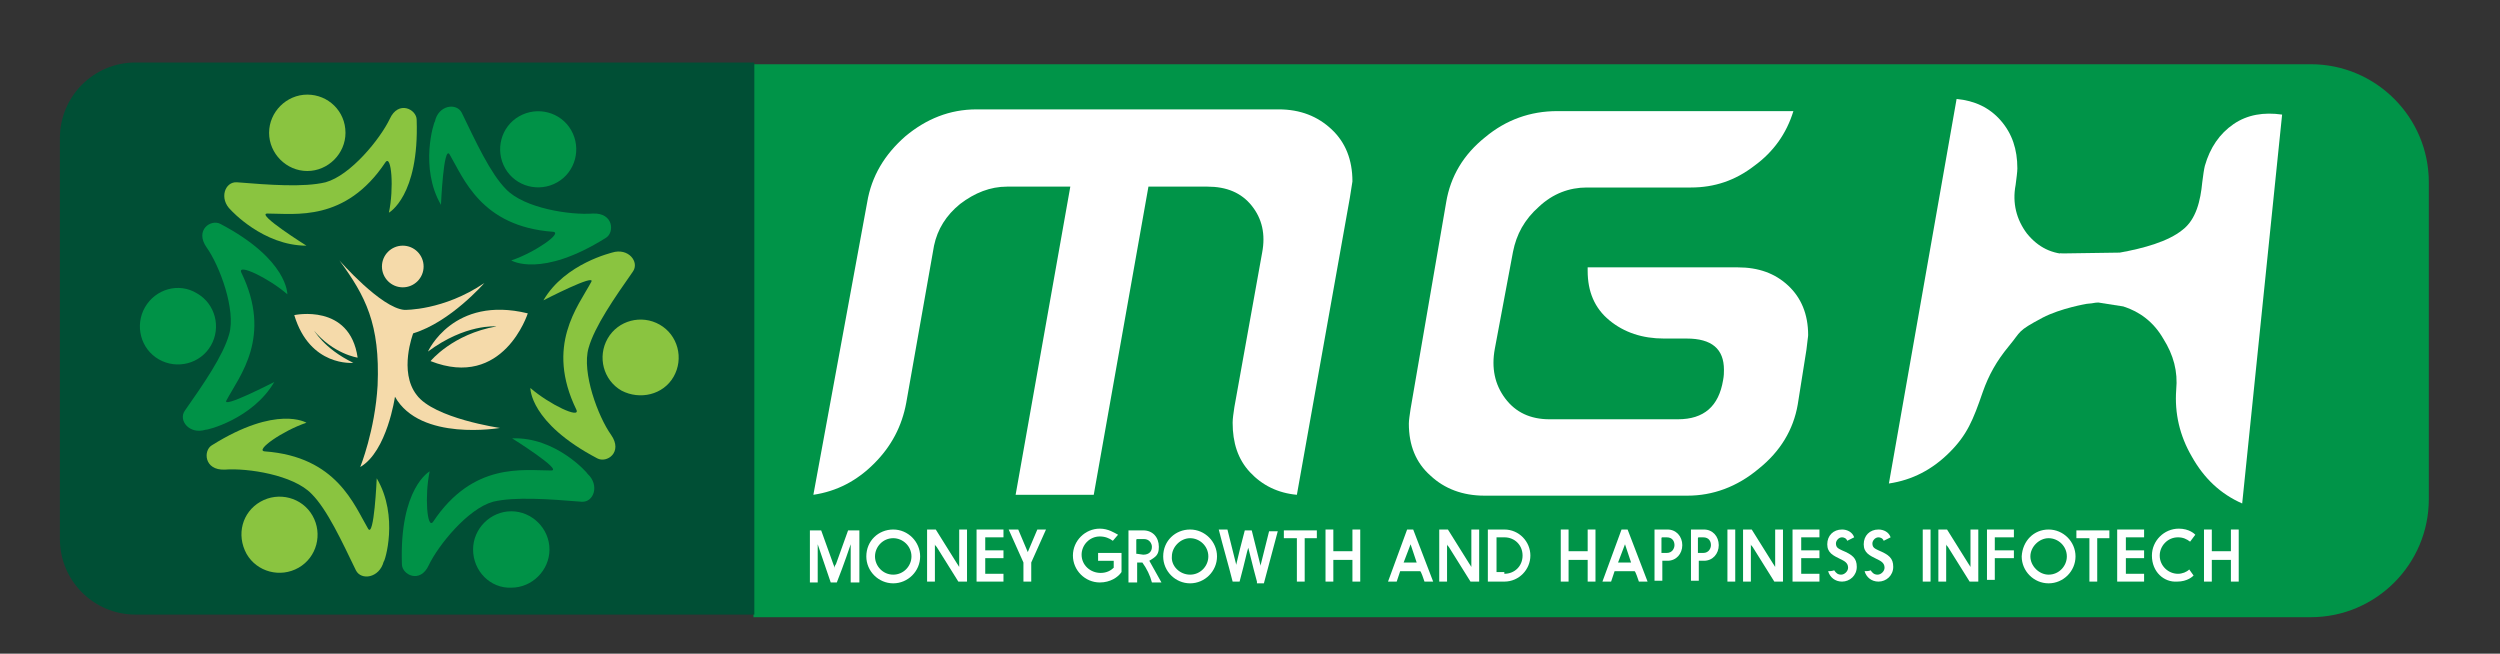 <?xml version="1.0" encoding="utf-8"?>
<!-- Generator: Adobe Illustrator 18.0.0, SVG Export Plug-In . SVG Version: 6.00 Build 0)  -->
<!DOCTYPE svg PUBLIC "-//W3C//DTD SVG 1.1//EN" "http://www.w3.org/Graphics/SVG/1.1/DTD/svg11.dtd">
<svg version="1.1" id="Layer_1" xmlns="http://www.w3.org/2000/svg" xmlns:xlink="http://www.w3.org/1999/xlink" x="0px" y="0px"
	 viewBox="0 367.3 288 75.3" enable-background="new 0 367.3 288 75.3" xml:space="preserve">
<rect x="0" y="367.3" width="288" height="75.3" fill="#333333" stroke="none"/>
<path fill="#009448" d="M266.2,438.4H86.8v-63.7h179.4c7.5,0,13.6,6.1,13.6,13.6v36.5C279.8,432.3,273.7,438.4,266.2,438.4z"/>
<path fill="#004F35" d="M86.9,438.1H15.6c-4.8,0-8.7-3.9-8.7-8.7v-46.2c0-4.8,3.9-8.7,8.7-8.7h71.3L86.9,438.1L86.9,438.1z"/>
<g>
	<g>
		<path fill="#009247" d="M31.6,411.3c0,0-6.2,3.2-5.5,2.1c1.5-2.8,5.3-7.3,1.7-14.7c-0.5-1.1,3.1,0.6,5.3,2.5c0,0,0.1-4-7.7-8.1
			c-1.1-0.6-3,0.7-1.6,2.7c1.5,2.1,3.4,7.2,2.6,10c-0.7,2.5-3,5.8-5.1,8.8c-0.8,1.1,0.5,2.8,2.4,2.2
			C23.7,416.9,29.1,415.6,31.6,411.3z"/>
		<path fill="#009247" d="M22.7,401.1c2.1,1.2,2.8,3.9,1.6,6s-3.9,2.8-6,1.6s-2.8-3.9-1.6-6C17.9,400.6,20.6,399.8,22.7,401.1z"/>
	</g>
</g>
<g>
	<path fill="#8AC440" d="M43.4,422.4c0,0-0.3,7-1,5.8c-1.6-2.7-3.6-8.3-11.9-8.9c-1.2-0.1,2.1-2.4,4.8-3.3c0,0-3.4-2.1-10.9,2.6
		c-1,0.6-0.9,2.9,1.5,2.8c2.6-0.2,7.9,0.6,10,2.8c1.8,1.8,3.5,5.5,5.1,8.8c0.6,1.2,2.7,0.9,3.2-1C44.3,432.1,46,426.8,43.4,422.4z"
		/>
	<path fill="#8AC440" d="M30,425.1c2.1-1.2,4.8-0.5,6,1.6s0.5,4.8-1.6,6s-4.8,0.5-6-1.6C27.2,428.9,27.9,426.3,30,425.1z"/>
</g>
<g>
	<g>
		<path fill="#009247" d="M59,417.8c0,0,5.9,3.7,4.5,3.7c-3.2,0-9-1-13.6,5.9c-0.7,1-1-3-0.4-5.8c0,0-3.5,1.9-3.2,10.7
			c0,1.2,2.1,2.3,3.1,0.1c1.1-2.3,4.5-6.5,7.4-7.3c2.5-0.6,6.5-0.3,10.2,0c1.4,0.1,2.1-1.9,0.7-3.2C67.7,421.8,64,417.6,59,417.8z"
			/>
		<path fill="#009247" d="M54.5,430.6c0-2.4,2-4.4,4.4-4.4s4.4,2,4.4,4.4s-2,4.4-4.4,4.4C56.5,435.1,54.5,433.1,54.5,430.6z"/>
	</g>
</g>
<g>
	<path fill="#8AC440" d="M62.6,401.9c0,0,6.2-3.2,5.5-2.1c-1.5,2.8-5.3,7.3-1.7,14.7c0.5,1.1-3.1-0.6-5.3-2.5c0,0-0.1,4,7.7,8.1
		c1.1,0.6,3-0.7,1.6-2.7c-1.5-2.1-3.4-7.2-2.6-10c0.7-2.5,3-5.8,5.1-8.8c0.8-1.1-0.5-2.8-2.4-2.2C70.6,396.4,65.1,397.6,62.6,401.9z
		"/>
	<path fill="#8AC440" d="M71.6,412.3c-2.1-1.2-2.8-3.9-1.6-6c1.2-2.1,3.9-2.8,6-1.6s2.8,3.9,1.6,6S73.7,413.4,71.6,412.3z"/>
</g>
<g>
	<g>
		<path fill="#009247" d="M50.8,390.9c0,0,0.3-7,1-5.8c1.6,2.7,3.6,8.3,11.9,8.9c1.2,0.1-2.1,2.4-4.8,3.3c0,0,3.4,2.1,10.9-2.6
			c1-0.6,0.9-2.9-1.5-2.8c-2.6,0.2-7.9-0.6-10-2.8c-1.8-1.8-3.5-5.5-5.1-8.8c-0.6-1.2-2.7-0.9-3.1,1C50,381.3,48.3,386.6,50.8,390.9
			z"/>
		<path fill="#009247" d="M64.2,388.3c-2.1,1.2-4.8,0.5-6-1.6s-0.5-4.8,1.6-6s4.8-0.5,6,1.6S66.3,387.1,64.2,388.3z"/>
	</g>
</g>
<g>
	<path fill="#8AC440" d="M35.3,395.6c0,0-5.9-3.7-4.5-3.7c3.2,0,9,1,13.6-5.9c0.7-1,1,3,0.4,5.8c0,0,3.5-1.9,3.2-10.7
		c0-1.2-2.1-2.3-3.1-0.1c-1.1,2.3-4.5,6.5-7.4,7.3c-2.5,0.6-6.5,0.3-10.2,0c-1.4-0.1-2.1,1.9-0.7,3.2
		C26.6,391.5,30.3,395.6,35.3,395.6z"/>
	<path fill="#8AC440" d="M39.8,382.6c0,2.4-2,4.4-4.4,4.4s-4.4-2-4.4-4.4s2-4.4,4.4-4.4S39.8,380.1,39.8,382.6z"/>
</g>
<g>
	<g>
		<circle fill="#F5DAAA" cx="46.4" cy="398" r="2.4"/>
		<path fill="#F5DAAA" d="M49.3,407.8c0,0,2.9-6.5,11.5-4.4c0,0-2.8,8.8-11.2,5.5c0,0,2.5-3.1,7.6-4
			C57.1,404.9,53.6,404.6,49.3,407.8z"/>
		<path fill="#F5DAAA" d="M40.7,409.1c0,0-5,0.5-6.8-5.5c0,0,6.4-1.4,7.3,4.9c0,0-2.8-0.4-5.1-3.2C36.2,405.3,37.2,407.4,40.7,409.1
			z"/>
		<path fill="#F5DAAA" d="M39.1,397.3c0,0,4.8,5.5,7.5,5.7c0,0,4.5,0.1,9.2-3.1c0,0-3.9,4.5-8.2,5.8c0,0-1.7,4.4,0.4,7.1
			c2,2.7,9.6,3.8,9.6,3.8s-9.2,1.6-12.1-3.6c0,0-0.9,6.3-4,8.1c0,0,1.7-4.2,2-9.4C43.8,404.6,42.1,401.4,39.1,397.3z"/>
	</g>
</g>
<g>
	<g>
		<path fill="#FFFFFF" d="M155.5,390.1l-6.1,34.2c-2.2-0.2-4-1.1-5.4-2.6s-2-3.4-2-5.7c0-0.5,0.1-1.1,0.2-1.8l3.2-17.8
			c0.4-2.1,0-3.9-1.2-5.4s-2.9-2.2-5.1-2.2h-6.8l-6.3,35.5h-9l6.3-35.5H116c-1.9,0-3.7,0.7-5.4,2c-1.6,1.3-2.6,2.9-3,4.8l-3.2,18.1
			c-0.5,2.7-1.7,5-3.7,7s-4.3,3.2-7,3.6l6.2-33.7c0.5-3,2-5.5,4.4-7.6c2.4-2,5.1-3.1,8.2-3.1h34.8c2.5,0,4.5,0.8,6.1,2.3
			s2.4,3.5,2.4,6C155.7,388.8,155.6,389.4,155.5,390.1z"/>
		<path fill="#FFFFFF" d="M208.1,407.6l-1,6.3c-0.5,2.9-2,5.4-4.5,7.4c-2.5,2.1-5.3,3.1-8.2,3.1H171c-2.5,0-4.6-0.8-6.2-2.3
			c-1.7-1.5-2.5-3.5-2.5-6c0-0.4,0.1-1,0.2-1.7l4.1-23.8c0.5-3,2-5.5,4.5-7.5c2.4-2,5.2-3,8.3-3h27.2c-0.8,2.6-2.3,4.7-4.5,6.3
			c-2.2,1.7-4.6,2.5-7.3,2.5h-12c-2,0-3.9,0.7-5.5,2.2c-1.7,1.5-2.6,3.2-3,5.2l-2.1,11.2c-0.4,2.2,0,4.1,1.2,5.7
			c1.2,1.6,2.9,2.4,5.1,2.4h14.8c3,0,4.7-1.5,5.2-4.5c0.1-0.5,0.1-0.9,0.1-1.2c0-2.4-1.4-3.6-4.3-3.6h-2.6c-2.5,0-4.6-0.7-6.3-2.1
			c-1.7-1.4-2.5-3.3-2.5-5.7v-0.4h17.3c2.4,0,4.3,0.7,5.8,2.1c1.5,1.4,2.3,3.3,2.3,5.7C208.3,406.1,208.2,406.6,208.1,407.6z"/>
	</g>
	<g>
		<path fill="#FFFFFF" d="M246,398.3c0-0.6,0.2-1.2,0.4-1.7h-7.9c-2.1,0-3.7-0.8-5-2.4c-1.2-1.6-1.7-3.5-1.3-5.6
			c0.1-0.8,0.2-1.5,0.2-1.9c0-2.2-0.6-4-1.9-5.5c-1.3-1.5-3-2.3-5.1-2.5l-7.8,44.3c2.7-0.4,5-1.6,7-3.6s2.7-3.7,3.8-6.9
			c0.7-2,1.6-3.6,3-5.3c1.5-1.8,0.9-1.7,3.9-3.3c2.1-1.1,5.1-1.6,5.1-1.6C243.4,402.1,245.8,400.4,246,398.3z"/>
	</g>
	<path fill="#FFFFFF" d="M236.8,397.3c0.1-0.6,0.6-0.2,0.5-0.8l6.9-0.1c2.8-0.5,5.6-1.3,7.2-2.6c1.6-1.2,2.1-3.4,2.3-5.5
		c0.1-0.8,0.2-1.5,0.3-1.9c0.6-2.1,1.7-3.7,3.3-4.8s3.5-1.4,5.6-1.1l-4.6,44.8c-2.5-1.1-4.4-2.9-5.8-5.4c-1.4-2.4-2-5-1.8-7.7
		c0.2-2.1-0.3-4-1.5-5.9c-1.1-1.9-2.7-3.1-4.6-3.7l-15.4-2.4C230.1,398.3,236.3,399.4,236.8,397.3z"/>
</g>
<g>
	<path fill="#FFFFFF" d="M96.3,432.3l1.4-3.9h1.3v6H98v-4.4c0,0-0.8,2.4-1.6,4.4h-0.7l-1.5-4.4v4.4h-0.9v-6h1.3l1.4,3.9l0.2,0.5
		C96.1,432.6,96.2,432.4,96.3,432.3z"/>
	<path fill="#FFFFFF" d="M102.9,428.3c1.7,0,3.1,1.4,3.1,3.1c0,1.7-1.4,3.1-3.1,3.1c-1.7,0-3.1-1.4-3.1-3.1
		C99.8,429.6,101.2,428.3,102.9,428.3z M102.9,433.5c1.2,0,2.1-1,2.1-2.1c0-1.2-1-2.1-2.1-2.1c-1.2,0-2.1,1-2.1,2.1
		C100.8,432.5,101.7,433.5,102.9,433.5z"/>
	<path fill="#FFFFFF" d="M107.8,428.3c0.8,1.3,1.7,2.7,2.5,4c0.1,0.1,0.1,0.2,0.2,0.3v-4.3h0.9v6h-1l-2.5-4
		c-0.1-0.1-0.2-0.2-0.2-0.3c0,0.2,0,0.3,0,0.5v3.8h-0.9v-6H107.8z"/>
	<path fill="#FFFFFF" d="M113.4,433.4C113.4,433.4,113.4,433.4,113.4,433.4l2.2,0v0.9h-3.1v-6h3.1v0.9h-2.1c0,0,0,0,0,0v1.5
		c0,0,0,0,0,0h2.1v0.9h-2.1c0,0,0,0,0,0V433.4z"/>
	<path fill="#FFFFFF" d="M117.3,428.3l1.1,2.6c0,0,0,0,0,0c0,0,0,0,0,0l1.1-2.6h1l-1.7,3.8v2.2h-0.9v-2.2l-1.7-3.8H117.3z"/>
	<path fill="#FFFFFF" d="M129.2,433.2c-0.4,0.6-1.3,1.2-2.5,1.2c-1.7,0-3.1-1.4-3.1-3.1c0-1.7,1.4-3.1,3.1-3.1c1,0,1.7,0.5,2.1,0.7
		l-0.6,0.7c-0.4-0.3-0.9-0.5-1.5-0.5c-1.2,0-2.1,1-2.1,2.1c0,1.2,1,2.1,2.2,2.1c0.7,0,1.2-0.3,1.5-0.6v-0.8c-0.1,0-0.2,0-0.4,0h-1.4
		v-0.9h2.7V433.2z"/>
	<path fill="#FFFFFF" d="M131.6,432.1C131.6,432,131.6,432,131.6,432.1l-0.6,0c0,0,0,0,0,0v2.3H130v-6h1.7c1.1,0,1.8,0.8,1.8,1.9
		c0,0.5-0.1,0.9-0.5,1.2c-0.1,0.1-0.6,0.4-0.6,0.4c0,0,0,0,0,0l1.4,2.5h-1.1C132.5,433.6,132.1,432.8,131.6,432.1z M131,431.1
		C131,431.1,131,431.1,131,431.1l0.7,0.1c0.7,0,1-0.4,1-0.9c0-0.4-0.3-0.9-0.9-0.9H131c0,0-0.1,0-0.1,0.1V431.1z"/>
	<path fill="#FFFFFF" d="M137.1,428.3c1.7,0,3.1,1.4,3.1,3.1c0,1.7-1.4,3.1-3.1,3.1s-3.1-1.4-3.1-3.1
		C134,429.6,135.4,428.3,137.1,428.3z M137.1,433.5c1.2,0,2.1-1,2.1-2.1c0-1.2-1-2.1-2.1-2.1s-2.1,1-2.1,2.1
		C134.9,432.5,135.9,433.5,137.1,433.5z"/>
	<path fill="#FFFFFF" d="M144.8,434.3c-0.6-2.2-0.8-3.2-1-3.9c-0.2,0.6-0.3,1.3-1,3.9H142c-0.5-2-1.1-4-1.6-6h1l1,4c0,0,0,0.1,0,0.1
		c0.1-0.5,0.8-3.3,1-4h0.8l1,4l0,0.1c0,0,0,0,0,0l1-4h1l-1.6,6H144.8z"/>
	<path fill="#FFFFFF" d="M149.3,429.3C149.3,429.3,149.3,429.3,149.3,429.3l-1.4,0v-0.9h3.8v0.9h-1.4c0,0,0,0,0,0l0,0c0,0,0,0,0,0v5
		h-0.9V429.3z"/>
	<path fill="#FFFFFF" d="M155.8,428.3h0.9v6h-0.9v-2.5c0,0,0,0,0,0h-2.2c0,0,0,0,0,0v2.5h-0.9v-6h0.9v2.5c0,0,0,0,0,0h2.2
		c0,0,0,0,0,0V428.3z"/>
	<path fill="#FFFFFF" d="M164.1,434.3c-0.1-0.3-0.4-1.2-0.5-1.2h-2.2c0,0-0.1,0-0.1,0l-0.4,1.2h-1l2.2-6h0.7l2.3,6H164.1z
		 M162.5,430l-0.8,2.1c0,0,0,0,0,0c0,0,0,0,0,0h1.5c0,0,0,0,0,0c0,0,0,0,0,0L162.5,430C162.5,430,162.5,430,162.5,430
		C162.5,430,162.5,430,162.5,430z"/>
	<path fill="#FFFFFF" d="M166.8,428.3c0.8,1.3,1.7,2.7,2.5,4c0.1,0.1,0.1,0.2,0.2,0.3v-4.3h0.9v6h-1l-2.5-4
		c-0.1-0.1-0.2-0.2-0.2-0.3c0,0.2,0,0.3,0,0.5v3.8h-0.9v-6H166.8z"/>
	<path fill="#FFFFFF" d="M171.4,428.3h1.9c1.7,0,3,1.4,3,3c0,1.6-1.3,3-3,3h-1.9V428.3z M173.3,433.4c1.2,0,2.1-0.9,2.1-2.1
		c0-1.2-0.9-2.1-2.1-2.1h-0.9c0,0,0,0,0,0v4c0,0,0,0,0,0H173.3z"/>
	<path fill="#FFFFFF" d="M182.9,428.3h0.9v6h-0.9v-2.5c0,0,0,0,0,0h-2.2c0,0,0,0,0,0v2.5h-0.9v-6h0.9v2.5c0,0,0,0,0,0h2.2
		c0,0,0,0,0,0V428.3z"/>
	<path fill="#FFFFFF" d="M188.8,434.3c-0.1-0.3-0.4-1.2-0.5-1.2h-2.2c0,0-0.1,0-0.1,0l-0.4,1.2h-1l2.2-6h0.7l2.3,6H188.8z
		 M187.2,430l-0.8,2.1c0,0,0,0,0,0c0,0,0,0,0,0h1.5c0,0,0,0,0,0c0,0,0,0,0,0L187.2,430C187.2,430,187.2,430,187.2,430
		C187.2,430,187.2,430,187.2,430z"/>
	<path fill="#FFFFFF" d="M190.5,428.3h1.6c1,0,1.7,0.8,1.7,1.8c0,1-0.7,1.8-1.7,1.8h-0.6c0,0,0,0,0,0v2.3h-0.9V428.3z M191.4,431
		C191.4,431,191.4,431,191.4,431l0.6,0c0.7,0,0.9-0.6,0.9-0.9c0-0.4-0.2-0.9-0.9-0.9h-0.5c0,0-0.1,0-0.1,0.1V431z"/>
	<path fill="#FFFFFF" d="M194.7,428.3h1.6c1,0,1.7,0.8,1.7,1.8c0,1-0.7,1.8-1.7,1.8h-0.6c0,0,0,0,0,0v2.3h-0.9V428.3z M195.6,431
		C195.6,431,195.7,431,195.6,431l0.6,0c0.7,0,0.9-0.6,0.9-0.9c0-0.4-0.2-0.9-0.9-0.9h-0.5c0,0-0.1,0-0.1,0.1V431z"/>
	<path fill="#FFFFFF" d="M199.9,428.3v6H199v-6H199.9z"/>
	<path fill="#FFFFFF" d="M201.8,428.3c0.8,1.3,1.7,2.7,2.5,4c0.1,0.1,0.1,0.2,0.2,0.3v-4.3h0.9v6h-1l-2.5-4
		c-0.1-0.1-0.2-0.2-0.2-0.3c0,0.2,0,0.3,0,0.5v3.8h-0.9v-6H201.8z"/>
	<path fill="#FFFFFF" d="M207.4,433.4C207.4,433.4,207.4,433.4,207.4,433.4l2.2,0v0.9h-3.1v-6h3.1v0.9h-2.1c0,0,0,0,0,0v1.5
		c0,0,0,0,0,0h2.1v0.9h-2.1c0,0,0,0,0,0V433.4z"/>
	<path fill="#FFFFFF" d="M211.3,433c0.2,0.3,0.4,0.5,0.8,0.5c0.4,0,0.8-0.4,0.8-0.8c0-0.6-0.5-0.8-0.9-1c-0.8-0.4-1.5-0.7-1.5-1.7
		c0-1,0.7-1.7,1.7-1.7c0.6,0,1.2,0.3,1.4,0.9l-0.8,0.4c-0.1-0.3-0.4-0.4-0.6-0.4c-0.4,0-0.7,0.4-0.7,0.7c0,0.5,0.3,0.6,0.7,0.8
		c1.2,0.5,1.7,0.9,1.7,1.9c0,1-0.8,1.7-1.7,1.7h0c-0.8,0-1.4-0.5-1.6-1.2C210.8,433.1,211,433.1,211.3,433z"/>
	<path fill="#FFFFFF" d="M215.5,433c0.2,0.3,0.4,0.5,0.8,0.5c0.4,0,0.8-0.4,0.8-0.8c0-0.6-0.5-0.8-0.9-1c-0.8-0.4-1.5-0.7-1.5-1.7
		c0-1,0.7-1.7,1.7-1.7c0.6,0,1.2,0.3,1.4,0.9l-0.8,0.4c-0.1-0.3-0.4-0.4-0.6-0.4c-0.4,0-0.7,0.4-0.7,0.7c0,0.5,0.3,0.6,0.7,0.8
		c1.2,0.5,1.7,0.9,1.7,1.9c0,1-0.8,1.7-1.7,1.7h0c-0.8,0-1.4-0.5-1.6-1.2C215,433.1,215.3,433.1,215.5,433z"/>
	<path fill="#FFFFFF" d="M222.4,428.3v6h-0.9v-6H222.4z"/>
	<path fill="#FFFFFF" d="M224.3,428.3c0.8,1.3,1.7,2.7,2.5,4c0.1,0.1,0.1,0.2,0.2,0.3v-4.3h0.9v6h-1l-2.5-4
		c-0.1-0.1-0.2-0.2-0.2-0.3c0,0.2,0,0.3,0,0.5v3.8h-0.9v-6H224.3z"/>
	<path fill="#FFFFFF" d="M228.9,428.3h3.1v0.9h-2.2c0,0,0,0,0,0v1.5c0,0,0,0,0,0h2.2v0.9h-2.2c0,0,0,0,0,0v2.5h-0.9V428.3z"/>
	<path fill="#FFFFFF" d="M236,428.3c1.7,0,3.1,1.4,3.1,3.1c0,1.7-1.4,3.1-3.1,3.1s-3.1-1.4-3.1-3.1C233,429.6,234.3,428.3,236,428.3
		z M236,433.5c1.2,0,2.1-1,2.1-2.1c0-1.2-1-2.1-2.1-2.1s-2.1,1-2.1,2.1C233.9,432.5,234.9,433.5,236,433.5z"/>
	<path fill="#FFFFFF" d="M240.6,429.3C240.6,429.3,240.6,429.3,240.6,429.3l-1.4,0v-0.9h3.8v0.9h-1.4c0,0,0,0,0,0l0,0c0,0,0,0,0,0v5
		h-0.9V429.3z"/>
	<path fill="#FFFFFF" d="M244.8,433.4C244.8,433.4,244.8,433.4,244.8,433.4l2.2,0v0.9h-3.1v-6h3.1v0.9h-2.1c0,0,0,0,0,0v1.5
		c0,0,0,0,0,0h2.1v0.9h-2.1c0,0,0,0,0,0V433.4z"/>
	<path fill="#FFFFFF" d="M247.9,431.3c0-1.7,1.4-3.1,3.1-3.1c1.2,0,1.8,0.6,1.9,0.7l-0.6,0.8c-0.4-0.3-0.8-0.5-1.4-0.5
		c-1.2,0-2.1,1-2.1,2.1c0,1.2,1,2.1,2.1,2.1c0.5,0,1-0.2,1.3-0.5l0.5,0.7c-0.1,0.1-0.7,0.7-1.9,0.7
		C249.3,434.4,247.9,433.2,247.9,431.3z"/>
	<path fill="#FFFFFF" d="M257,428.3h0.9v6H257v-2.5c0,0,0,0,0,0h-2.2c0,0,0,0,0,0v2.5h-0.9v-6h0.9v2.5c0,0,0,0,0,0h2.2c0,0,0,0,0,0
		V428.3z"/>
</g>
</svg>
